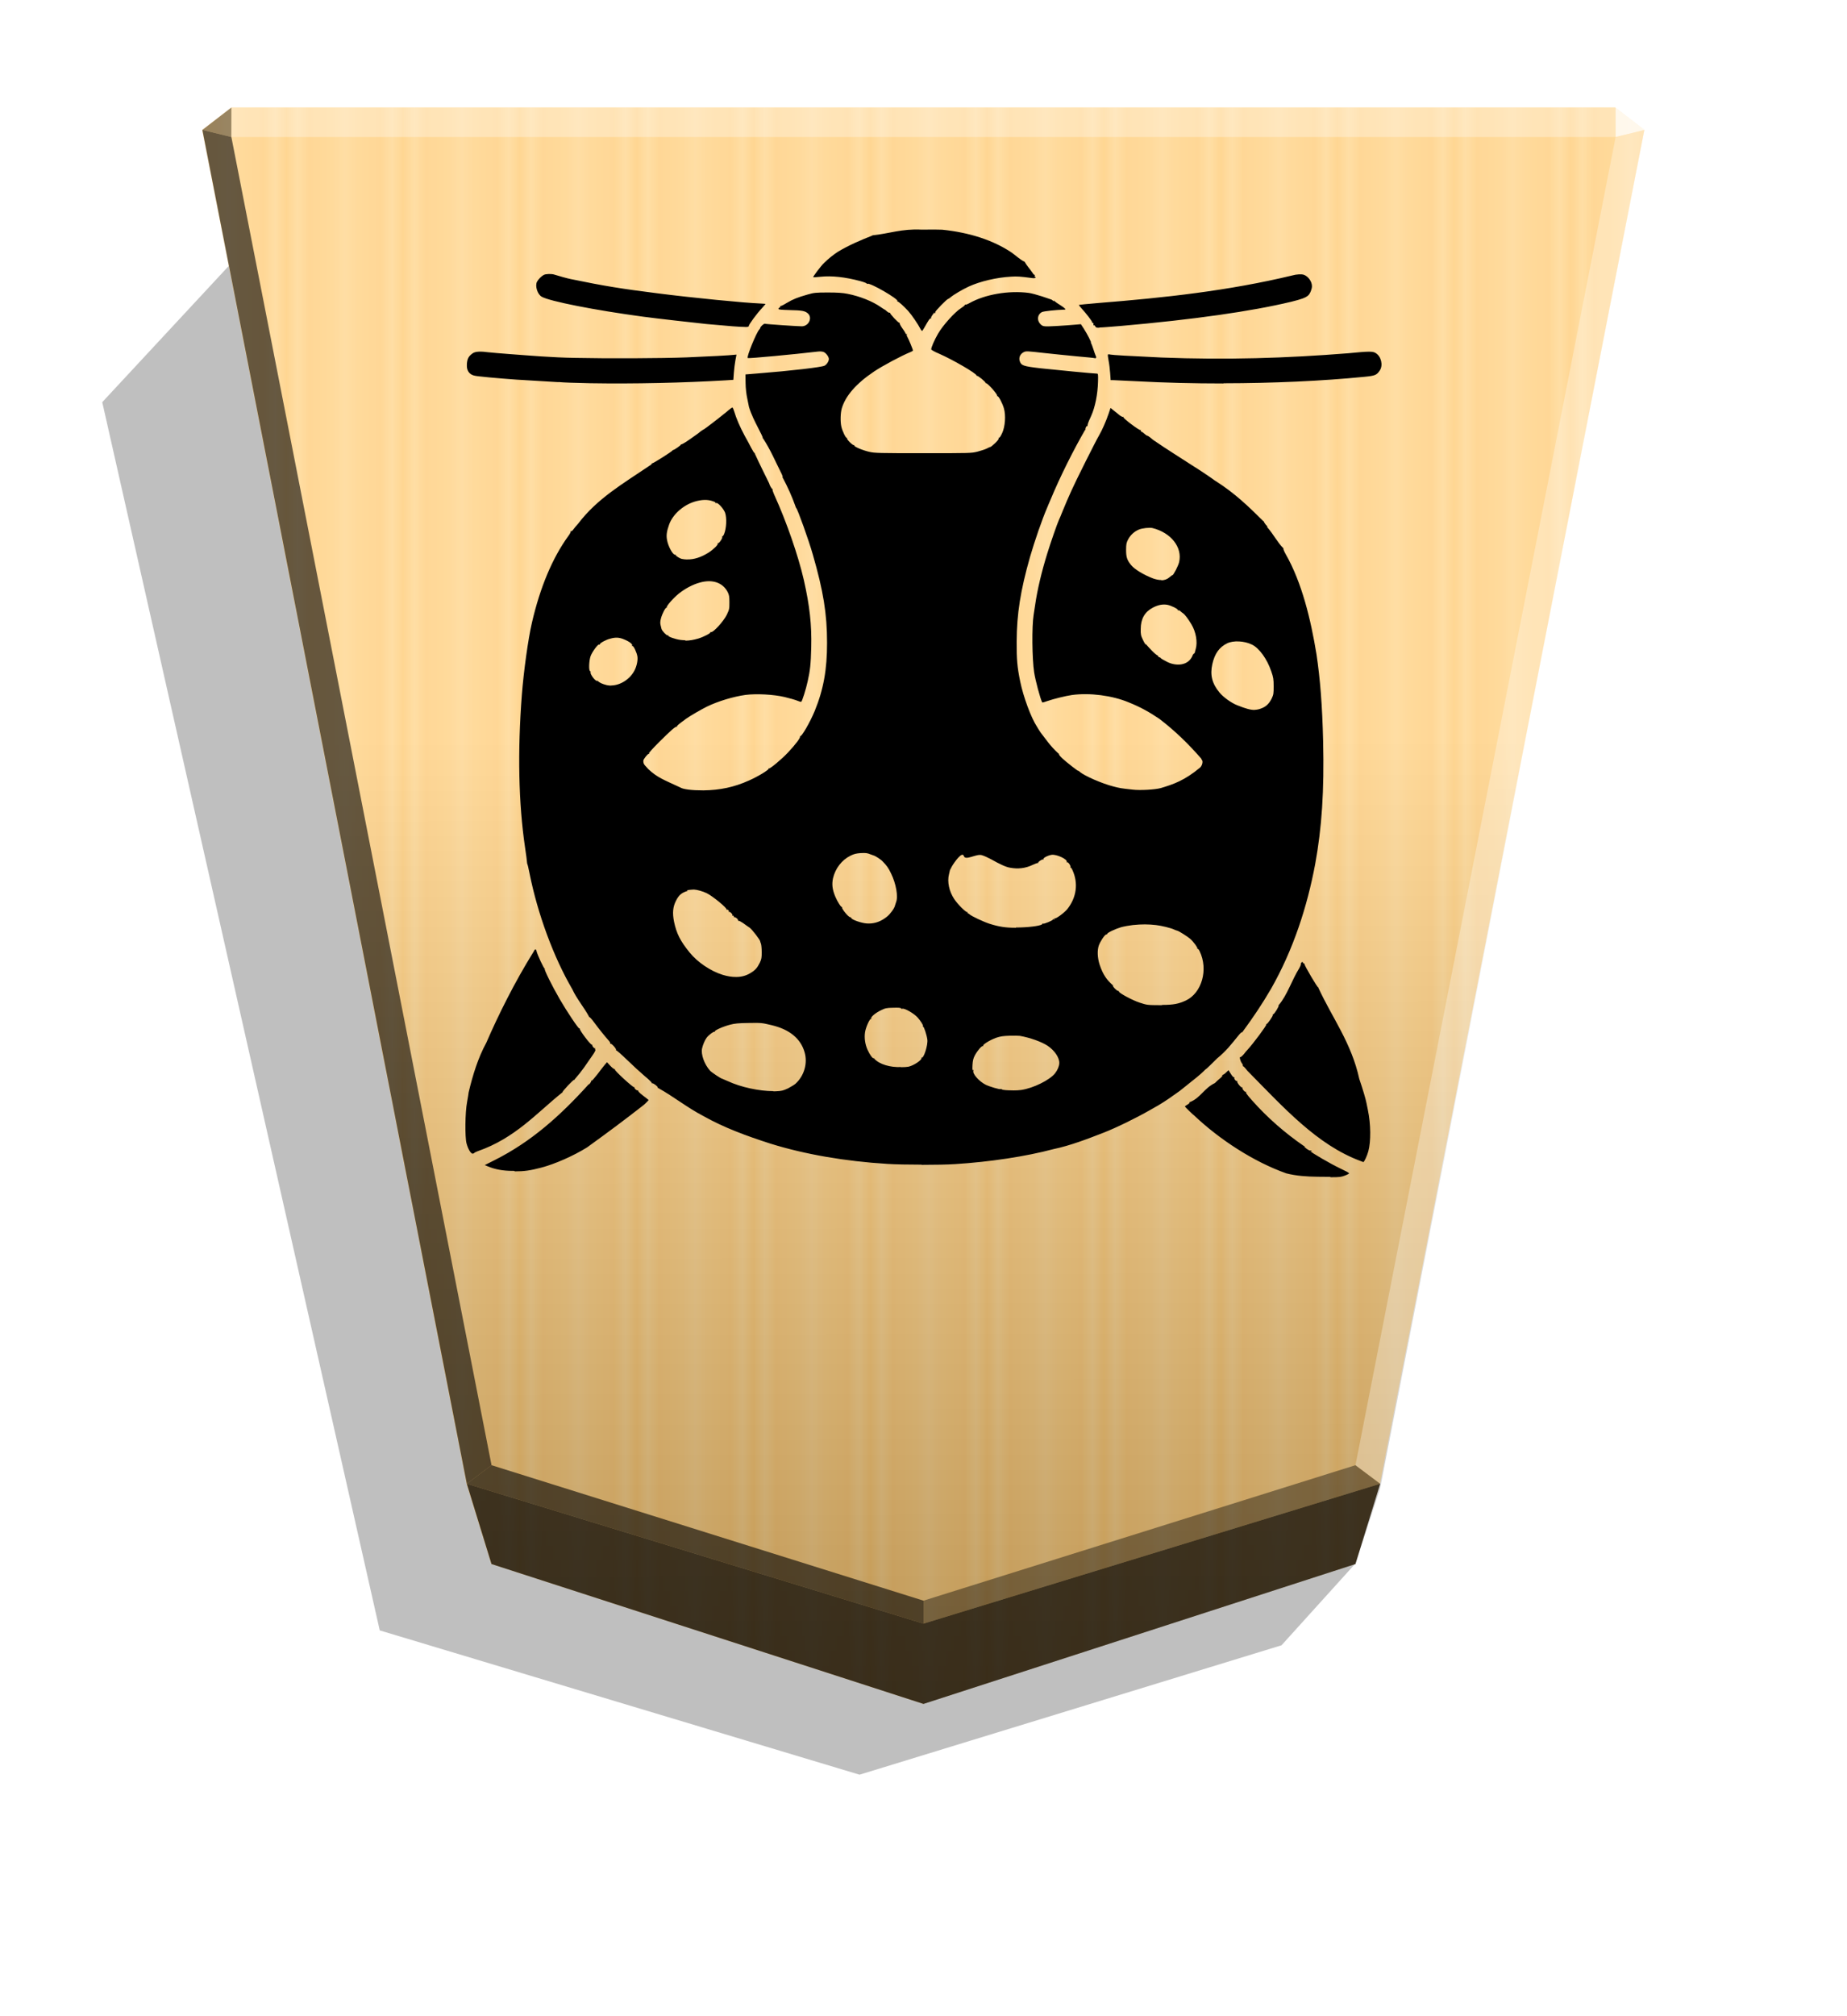 <?xml version="1.0" encoding="UTF-8" standalone="no"?>
<svg
   width="498.898"
   height="544.252"
   viewBox="0 0 1320 1440"
   version="1.1"
   id="svg53641"
   sodipodi:docname="1_LEOPARD.svg"
   inkscape:version="1.2 (dc2aedaf03, 2022-05-15)"
   xmlns:inkscape="http://www.inkscape.org/namespaces/inkscape"
   xmlns:sodipodi="http://sodipodi.sourceforge.net/DTD/sodipodi-0.dtd"
   xmlns="http://www.w3.org/2000/svg"
   xmlns:svg="http://www.w3.org/2000/svg">
  <sodipodi:namedview
     id="namedview53643"
     pagecolor="#ffffff"
     bordercolor="#666666"
     borderopacity="1.0"
     inkscape:showpageshadow="2"
     inkscape:pageopacity="0.0"
     inkscape:pagecheckerboard="0"
     inkscape:deskcolor="#d1d1d1"
     showgrid="false"
     inkscape:zoom="0.34473919"
     inkscape:cx="410.45522"
     inkscape:cy="-29.007436"
     inkscape:window-width="1916"
     inkscape:window-height="2022"
     inkscape:window-x="1900"
     inkscape:window-y="0"
     inkscape:window-maximized="0"
     inkscape:current-layer="svg53641" />
  <style
     id="style53550"><![CDATA[.B{color-interpolation-filters:sRGB}]]></style>
  <defs
     id="defs53599">
    <linearGradient
       id="A"
       x1="-1430.769"
       y1="-77.47"
       x2="-1409.955"
       y2="-77.47"
       spreadMethod="reflect"
       gradientUnits="userSpaceOnUse">
      <stop
         offset="0"
         stop-color="#ffd285"
         id="stop53552" />
      <stop
         offset=".232"
         stop-color="#ffcd79"
         id="stop53554" />
      <stop
         offset=".616"
         stop-color="#ffca73"
         id="stop53556" />
      <stop
         offset=".808"
         stop-color="#ffd386"
         id="stop53558" />
      <stop
         offset="1"
         stop-color="#ffc86e"
         id="stop53560" />
    </linearGradient>
    <filter
       id="B"
       x="-0.013"
       y="-0.011"
       width="1.026"
       height="1.022"
       class="B">
      <feGaussianBlur
         stdDeviation="2.441"
         id="feGaussianBlur53563" />
    </filter>
    <linearGradient
       id="C"
       x1="-905.02"
       y1="-384.47"
       x2="-904.556"
       y2="184.159"
       gradientUnits="userSpaceOnUse">
      <stop
         offset="0"
         id="stop53566" />
      <stop
         offset=".603"
         stop-color="#fff"
         id="stop53568" />
    </linearGradient>
    <filter
       inkscape:label="Combined Lighting"
       inkscape:menu="Bevels"
       inkscape:menu-tooltip="Basic specular bevel to use for building textures"
       style="color-interpolation-filters:sRGB;"
       id="filter5809"
       x="-0.044"
       y="-0.043"
       width="1.088"
       height="1.085">
      <feGaussianBlur
         stdDeviation="6"
         in="SourceGraphic"
         result="result0"
         id="feGaussianBlur5791" />
      <feDiffuseLighting
         lighting-color="rgb(255,255,255)"
         diffuseConstant="1"
         surfaceScale="4"
         result="result5"
         id="feDiffuseLighting5795">
        <feDistantLight
           elevation="45"
           azimuth="235"
           id="feDistantLight5793" />
      </feDiffuseLighting>
      <feComposite
         k1="1.4"
         in2="SourceGraphic"
         in="result5"
         result="fbSourceGraphic"
         operator="arithmetic"
         id="feComposite5797" />
      <feGaussianBlur
         result="result0"
         in="fbSourceGraphic"
         stdDeviation="6"
         id="feGaussianBlur5799" />
      <feSpecularLighting
         specularExponent="25"
         specularConstant="1"
         surfaceScale="4"
         lighting-color="rgb(255,255,255)"
         result="result1"
         in="result0"
         id="feSpecularLighting5803">
        <feDistantLight
           azimuth="280"
           elevation="45"
           id="feDistantLight5801" />
      </feSpecularLighting>
      <feComposite
         k3="1"
         k2="1"
         operator="arithmetic"
         in="fbSourceGraphic"
         in2="result1"
         result="result4"
         id="feComposite5805" />
      <feComposite
         operator="in"
         result="result2"
         in2="SourceGraphic"
         in="result4"
         id="feComposite5807" />
    </filter>
  </defs>
  <path
     style="mix-blend-mode:multiply"
     d="M-2659.569 204.596l26.181 28.949 150.416 46.096 171.017-51.398 98.911-437.515-45.894-49.39z"
     transform="matrix(-2.005 0 0 2.005 -4364.078 706.823)"
     opacity=".5"
     filter="url(#B)"
     id="path53601" />
  <path
     d="M-1220.686-340.838l-153.963 49.823-8.809 28.459-94.245 482.361 10.349 7.986h493.336l10.348-7.986-94.244-482.361-8.809-28.459z"
     fill="url(#A)"
     transform="matrix(-2.005 0 0 -2.005 -1787.639 533.542)"
     id="path53603" />
  <path
     d="M-905.02-384.47l-153.963 49.823-8.809 26.778-94.245 484.042 10.349 7.986h493.336l10.349-7.986-94.244-482.219-8.809-28.601z"
     opacity=".25"
     fill="url(#C)"
     transform="matrix(-2.005 0 0 -2.005 -1154.688 446.055)"
     style="mix-blend-mode:overlay"
     id="path53605" />
  <path
     d="M165.355 97.854l.043-21.064-20.75 16.013 20.707 5.052zm821.025 961.863l-17.664-13.248L660 1143.218v16.402z"
     opacity=".4"
     id="path53607" />
  <path
     d="M333.62 1059.717l17.664-13.248L660 1143.218v16.402z"
     opacity=".6"
     id="path53609" />
  <path
     d="M333.62 1059.717l17.664-13.248L165.355 97.854l-20.707-5.052z"
     opacity=".6"
     id="path53611" />
  <g
     fill="#fff"
     id="g53619">
    <path
       d="M986.38 1059.717l-17.664-13.248 185.93-948.615 20.707-5.052z"
       opacity=".3"
       id="path53613" />
    <path
       d="M1154.646 97.854l-.043-21.064 20.75 16.013-20.707 5.052z"
       opacity=".8"
       id="path53615" />
    <path
       d="M1154.646 97.854H165.355l.043-21.064h989.205l.043 21.064z"
       opacity=".3"
       id="path53617" />
  </g>
  <path
     d="M351.283 1117.065l-17.663-57.348L660 1159.62l326.38-99.903-17.663 57.348L660 1216.968l-308.717-99.903z"
     opacity=".7"
     id="path53621" />
  <path
     id="path4640-0"
     style="fill:#000000;stroke-width:0.522;filter:url(#filter5809)"
     d="m 950.831,840.792 c 6.797,0.011 7.709,-0.219 10.165,-1.118 1.829,-0.66 3.244,-1.448 3.142,-1.6 -0.183,-0.584 -1.422,-1.219 -6.695,-3.739 -6.391,-3.043 -20.876,-11.435 -20.876,-12.134 0,-0.138 0.254,-0.092 0.584,0.111 0.381,0.234 0.457,0.14 0.22,-0.235 -0.204,-0.356 -0.584,-0.483 -0.838,-0.33 -0.686,0.432 -4.668,-2.438 -4.364,-3.043 0.188,-0.33 0.076,-0.406 -0.279,-0.171 -13.417,-9.209 -26.14,-20.264 -36.982,-32.505 -4.16,-4.658 -4.77,-5.682 -4.364,-6.185 0.203,-0.219 0.108,-0.25 -0.237,-0.064 -0.711,0.406 -2.939,-2.438 -2.337,-3.043 0.204,-0.234 0.11,-0.279 -0.203,-0.087 -0.762,0.432 -4.061,-3.653 -3.548,-4.366 0.219,-0.356 0.14,-0.432 -0.204,-0.249 -0.686,0.432 -2.337,-1.753 -1.829,-2.438 0.173,-0.279 0.062,-0.356 -0.236,-0.173 -0.305,0.188 -1.321,-0.813 -2.235,-2.337 l -1.727,-2.738 -1.93,1.829 c -1.016,0.991 -2.134,1.6 -2.337,1.524 -0.242,-0.219 -0.279,-0.125 -0.098,0.204 0.192,0.356 -0.508,1.295 -1.626,2.21 -1.118,0.864 -2.736,2.438 -3.757,3.434 -7.732,3.692 -10.203,10.534 -17.86,13.609 -0.356,-0.236 -0.483,-0.156 -0.254,0.172 0.188,0.33 -0.483,1.118 -1.524,1.6 -0.991,0.66 -1.829,1.219 -1.829,1.295 0,0.249 6.391,6.49 6.695,6.49 18.062,17.13 42.629,33.143 65.859,41.333 7.166,1.826 14.751,2.307 22.367,2.397 3.856,0.043 6.797,0.076 9.027,0.081 z m -583.072,-4.173 c 6.998,-10e-4 11.372,-0.66 18.928,-2.652 9.738,-2.515 23.15,-8.42 32.856,-14.465 15.783,-11.395 26.952,-19.722 40.056,-29.969 0.254,0 3.96,-3.653 3.96,-3.868 0,-0.079 -1.829,-1.524 -3.96,-3.129 -2.337,-1.753 -3.757,-3.261 -3.551,-3.564 0.204,-0.33 0.126,-0.432 -0.171,-0.25 -0.686,0.432 -2.842,-1.448 -2.337,-2.057 0.219,-0.234 0.125,-0.279 -0.189,-0.095 -0.762,0.432 -14.425,-12.073 -13.978,-12.804 0.189,-0.33 0.111,-0.432 -0.172,-0.249 -0.279,0.172 -1.626,-0.813 -2.946,-2.21 l -2.438,-2.652 -1.422,1.6 c -0.787,0.914 -3.142,3.955 -5.276,6.794 -2.134,2.738 -4.061,4.963 -4.257,4.77 -0.254,-0.173 -0.432,-0.1 -0.356,0.134 0.197,0.61 -1.422,2.827 -1.829,2.515 -0.19,-0.135 -0.23,-0.103 -0.089,0.086 -20.531,22.671 -41.049,40.938 -67.085,54.016 l -7.099,3.564 2.134,0.864 c 4.966,2.108 10.803,3.261 17.772,3.261 0.483,0.005 0.965,0.006 1.422,0.006 z m 290.866,-4.669 c 9.332,0.001 18.654,-0.172 24.031,-0.533 25.044,-1.6 50.567,-5.479 70.114,-10.673 12.199,-2.541 24.93,-7.489 35.822,-11.725 8.925,-3.434 23.746,-10.711 32.886,-15.969 2.84,-1.6 5.682,-3.261 6.289,-3.564 5.484,-3.232 10.365,-6.768 15.423,-10.378 11.026,-8.725 15.156,-12.121 16.675,-13.703 0.991,-0.991 1.93,-1.93 2.134,-1.93 0.172,0 3.658,-3.348 7.811,-7.508 6.692,-5.548 9.857,-9.743 15.054,-16.126 1.219,-1.6 2.54,-2.827 2.84,-2.652 0.305,0.188 0.432,0.13 0.254,-0.137 8.235,-11.212 14.234,-20.271 20.285,-30.605 16.056,-28.085 26.026,-59.068 31.679,-89.303 4.77,-26.01 6.492,-52.386 5.682,-87.562 -0.61,-25.658 -2.134,-44.917 -4.77,-62.388 -3.999,-24.466 -10.377,-51.175 -22.088,-71.586 -1.016,-1.829 -1.727,-3.564 -1.524,-3.825 0.188,-0.33 0.155,-0.432 -0.08,-0.22 -4.129,-4.161 -6.995,-9.823 -11.153,-14.646 -0.381,-0.381 -0.508,-0.94 -0.33,-1.219 -0.804,-0.34 -2.129,-2.403 -2.553,-3.263 0.219,-0.204 0.112,-0.305 -0.233,-0.204 -11.007,-10.916 -20.397,-19.918 -33.693,-28.417 -0.838,-0.533 -1.829,-1.092 -2.134,-1.448 -0.864,-0.737 -12.985,-8.819 -13.228,-8.819 -9.348,-6.12 -19.933,-12.607 -29.665,-19.327 -0.279,-0.219 -1.219,-0.991 -2.134,-1.753 -0.914,-0.737 -1.829,-1.295 -2.134,-1.295 -0.279,0 -1.118,-0.584 -1.829,-1.219 -0.711,-0.686 -1.727,-1.448 -2.235,-1.6 -0.508,-0.188 -0.711,-0.61 -0.508,-0.94 0.234,-0.381 0.156,-0.483 -0.204,-0.249 -0.762,0.483 -12.71,-8.522 -12.273,-9.228 0.188,-0.305 0.077,-0.381 -0.236,-0.187 -0.305,0.187 -1.321,-0.33 -2.337,-1.092 -0.94,-0.762 -2.84,-2.286 -4.16,-3.348 l -2.438,-1.956 -1.422,4.26 c -1.727,5.065 -4.567,11.603 -6.696,15.232 -2.54,4.26 -17.142,33.475 -19.863,39.67 -2.158,4.812 -4.472,10.043 -6.292,14.613 -1.016,2.609 -2.235,5.499 -2.634,6.297 -1.219,2.609 -5.885,16.088 -8.319,23.942 -4.061,13.137 -7.099,25.941 -8.621,36.549 -0.33,2.286 -0.838,5.573 -1.118,7.308 -1.321,8.113 -1.118,31.192 0.381,40.979 0.864,5.718 4.465,19.248 5.784,21.476 0.102,0.172 1.727,-0.235 3.551,-0.94 4.668,-1.6 12.741,-3.609 17.671,-4.348 12.72,-1.753 28.93,0.356 40.636,5.283 8.524,3.425 14.689,6.92 21.834,11.73 11.168,8.517 20.775,17.907 29.995,28.467 0,0.234 0.172,0.61 0.381,0.864 0.965,0.94 0.33,3.825 -1.118,5.354 -11.168,9.329 -19.111,12.06 -28.291,14.785 -3.96,1.092 -14.709,1.753 -20.056,1.092 -8.722,-0.94 -9.23,-1.092 -13.805,-2.261 -8.115,-2.057 -21.008,-7.709 -24.041,-10.503 -0.584,-0.533 -1.016,-0.864 -1.016,-0.66 0,0.432 -8.014,-5.791 -11.321,-8.819 -1.524,-1.448 -2.634,-2.738 -2.438,-3.043 0.195,-0.33 0.117,-0.432 -0.149,-0.249 -6.343,-5.777 -9.125,-10.376 -12.921,-15.14 -0.864,-1.295 -2.134,-3.261 -2.736,-4.348 -4.16,-6.297 -9.738,-21.438 -11.918,-32.136 -2.134,-10.335 -2.634,-15.946 -2.54,-28.675 0.058,-19.454 2.736,-36.505 9.535,-60.303 3.244,-11.27 8.722,-27.076 12.253,-35.218 0.381,-0.864 1.321,-3.261 2.235,-5.283 7.003,-16.937 16.924,-36.601 24.936,-50.378 0.22,0.218 0.33,0.154 0.252,-0.128 -0.279,-0.94 0.66,-2.827 1.219,-2.515 0.33,0.203 0.432,0.108 0.204,-0.235 0.241,-2.458 1.713,-4.76 2.642,-7.082 2.84,-6.297 4.668,-15.581 4.872,-24.559 0.126,-4.63 0.034,-5.573 -0.635,-5.573 -2.134,0 -30.614,-2.738 -40.525,-3.825 -12.446,-1.448 -13.724,-1.956 -14.8,-5.138 -0.813,-2.515 0.356,-5.138 2.84,-6.368 1.727,-0.864 2.438,-0.762 13.988,0.533 6.695,0.737 17.569,1.829 24.173,2.464 6.594,0.61 12.294,1.092 12.639,1.295 0.914,0.33 1.321,-0.61 0.711,-1.6 -0.279,-0.533 -1.016,-2.608 -1.626,-4.559 -0.635,-2.057 -1.422,-4 -1.626,-4.348 -0.279,-0.356 -0.381,-0.66 -0.188,-0.66 0.457,0 -2.54,-5.865 -5.072,-9.842 l -2.134,-3.261 -3.452,0.305 c -8.522,0.737 -19.901,1.448 -21.93,1.219 -1.829,-0.104 -2.54,-0.483 -3.757,-1.829 -2.438,-2.738 -1.829,-6.66 1.219,-8.316 1.321,-0.686 10.315,-1.6 15.692,-1.753 1.219,-0.016 1.422,-0.142 0.864,-0.762 -0.356,-0.432 -1.829,-1.524 -3.343,-2.464 -1.524,-0.94 -3.244,-2.083 -3.96,-2.738 -0.787,-0.686 -1.118,-0.762 -0.864,-0.305 0.356,0.686 0.305,0.686 -0.305,0 -0.381,-0.432 -0.914,-0.864 -1.219,-0.94 -0.279,-0.071 -3.244,-1.092 -6.695,-2.261 -3.343,-1.092 -7.709,-2.286 -9.637,-2.515 -14.272,-1.829 -31.183,1.092 -42.228,7.308 -1.524,0.864 -2.84,1.295 -3.038,1.092 -0.169,-0.172 -0.305,-0.045 -0.305,0.279 0,0.33 -1.219,1.295 -2.736,2.261 -4.265,2.609 -13.066,12.377 -16.383,18.212 -2.743,4.778 -4.872,9.743 -4.872,11.174 0,0.406 2.54,1.829 5.682,3.129 9.738,4.26 26.689,14.092 26.689,15.56 0,0.33 0.156,0.406 0.33,0.235 0.432,-0.432 6.289,4.348 6.086,4.994 -0.079,0.279 0.032,0.381 0.254,0.235 0.864,-0.533 8.722,8.316 8.115,9.124 -0.189,0.33 -0.11,0.432 0.188,0.235 0.686,-0.432 3.452,4.78 4.567,8.517 1.524,5.065 0.914,13.18 -1.219,17.78 -1.219,2.609 -1.93,3.607 -2.438,3.261 -0.241,-0.219 -0.241,-0.08 -0.022,0.33 0.279,0.483 -0.533,1.6 -2.54,3.564 -1.626,1.524 -3.142,2.738 -3.343,2.738 -0.198,-0.063 -1.321,0.432 -2.54,1.092 -1.219,0.66 -4.265,1.6 -6.797,2.286 -4.567,1.092 -5.072,1.092 -38.78,1.092 -31.294,0 -34.55,-0.079 -38.374,-0.94 -4.872,-1.092 -11.351,-3.825 -10.864,-4.636 0.172,-0.305 0.08,-0.381 -0.233,-0.188 -0.305,0.188 -1.626,-0.737 -2.946,-2.057 -1.321,-1.295 -2.235,-2.608 -2.032,-2.957 0.188,-0.305 0.11,-0.406 -0.172,-0.235 -0.635,0.406 -3.142,-4.778 -3.856,-8.011 -0.787,-3.564 -0.635,-9.634 0.305,-12.903 2.634,-9.025 10.315,-17.843 23.18,-26.476 6.086,-4.044 19.68,-11.318 25.968,-13.838 0.914,-0.381 1.727,-0.864 1.727,-1.092 0,-0.762 -3.142,-8.316 -3.96,-9.644 -0.457,-0.686 -0.66,-1.524 -0.432,-1.956 0.235,-0.406 0.156,-0.483 -0.219,-0.249 -0.33,0.203 -0.584,0.145 -0.584,-0.122 0,-0.279 -1.016,-2.057 -2.337,-3.825 -1.321,-1.829 -2.134,-3.564 -1.93,-3.782 0.203,-0.204 0.126,-0.305 -0.156,-0.204 -0.737,0.236 -7.099,-6.586 -6.695,-7.092 0.204,-0.235 0.125,-0.279 -0.204,-0.096 -0.33,0.189 -1.219,-0.249 -2.032,-0.94 -0.762,-0.737 -1.524,-1.295 -1.626,-1.295 -0.128,0 -1.321,-0.762 -2.743,-1.753 -5.885,-4.13 -14.983,-7.808 -23.889,-9.533 -3.452,-0.686 -7.201,-0.94 -14.1,-0.94 -8.522,0.017 -9.84,0.142 -14.354,1.448 -7.201,2.057 -10.315,3.261 -15.052,6.076 -2.337,1.448 -4.364,2.464 -4.567,2.083 -0.199,-0.187 -0.216,-0.061 -0.028,0.279 0.188,0.33 -0.014,0.737 -0.432,0.864 -0.432,0.172 -0.787,0.61 -0.787,0.94 0,0.533 1.93,0.686 8.014,0.864 8.926,0.172 11.107,0.61 13.106,2.464 3.343,3.129 0.457,9.124 -4.465,9.124 -3.244,0 -25.583,-1.524 -26.374,-1.829 -0.61,-0.22 -3.251,2.083 -3.251,2.957 0,0.203 -0.305,0.686 -0.66,1.092 -2.134,2.108 -9.332,19.911 -8.319,20.46 0.711,0.406 32.785,-2.609 50.049,-4.63 1.727,-0.204 3.343,-0.079 4.265,0.33 1.626,0.686 3.658,3.348 3.658,4.996 0,1.6 -1.524,4 -3.142,4.778 -2.235,1.092 -23.553,3.609 -48.447,5.573 l -8.014,0.66 0.092,6.01 c 0.047,3.782 0.508,8.011 1.219,11.219 0.584,2.827 1.118,5.573 1.219,6.01 1.59,5.302 4.206,10.405 6.447,14.788 2.032,3.825 3.551,7.094 3.343,7.094 -0.219,0 -0.141,0.188 0.156,0.406 5.355,8.063 8.848,16.499 13.569,25.888 0.432,0.864 0.635,1.753 0.483,1.956 -0.156,0.249 -0.078,0.483 0.189,0.483 3.514,6.639 6.52,13.266 9.035,20.378 0.078,0.432 0.305,0.94 0.483,1.092 1.016,0.864 8.925,22.807 11.938,33.414 7.506,26.006 10.142,42.231 10.142,62.902 0.025,19.225 -2.54,33.392 -8.824,48.723 -3.353,8.113 -9.535,18.768 -10.396,17.973 -0.236,-0.203 -0.279,-0.141 -0.115,0.172 0.508,0.864 -2.939,5.499 -8.722,11.651 -4.364,4.63 -12.761,11.638 -13.442,11.212 -0.305,-0.187 -0.432,-0.129 -0.249,0.153 0.457,0.737 -7.709,5.718 -14.11,8.517 -10.63,4.778 -20.795,6.871 -32.501,7.021 -8.115,0.03 -14.638,-0.762 -16.596,-2.108 -11.999,-5.573 -16.322,-7.021 -22.784,-13.063 -1.829,-2.286 -3.747,-3.129 -3.551,-6.078 0.078,-1.092 3.144,-4.994 3.851,-4.778 0.279,0.079 0.356,-0.11 0.172,-0.406 -0.186,-0.305 2.946,-3.782 6.904,-7.709 8.722,-8.72 12.113,-11.674 12.832,-11.217 0.305,0.188 0.406,0.107 0.236,-0.171 -0.279,-0.432 1.016,-1.6 6.696,-5.718 2.736,-1.956 10.721,-6.586 14.851,-8.621 7.912,-3.825 18.725,-7.092 27.51,-8.316 7.607,-0.991 19.972,-0.356 27.957,1.524 3.658,0.864 7.709,2.057 9.027,2.609 1.321,0.584 2.634,0.94 2.84,0.762 0.61,-0.381 3.353,-8.926 4.567,-14.6 1.727,-7.706 2.235,-11.943 2.54,-24.275 0.406,-16.088 -1.118,-29.68 -5.276,-48.029 -3.96,-17.323 -12.405,-41.687 -20.876,-60.274 -1.016,-2.261 -1.727,-4.348 -1.524,-4.63 0.193,-0.33 0.149,-0.432 -0.086,-0.204 -0.33,0.305 -2.032,-2.608 -2.337,-4.044 -3.565,-7.348 -6.563,-13.132 -10.145,-21.013 -0.015,-0.356 -0.188,-0.66 -0.381,-0.66 -0.194,0 -1.219,-1.6 -2.235,-3.564 -1.016,-1.956 -3.142,-6.01 -4.872,-9.025 -3.145,-5.86 -5.987,-12.383 -7.303,-17.003 -0.457,-1.524 -1.016,-2.827 -1.321,-2.827 -0.305,0 -2.134,1.295 -4.061,3.043 -4.364,3.609 -16.078,12.659 -16.535,12.659 -0.185,0 -1.016,0.61 -2.032,1.295 -2.438,2.057 -2.337,1.829 -7.811,5.718 -2.84,2.057 -5.479,3.564 -5.885,3.564 -0.406,0 -0.61,0.108 -0.483,0.235 0.279,0.279 -4.668,3.782 -5.37,3.782 -0.279,0 -0.559,0.204 -0.66,0.432 -0.247,0.66 -13.614,9.124 -14.394,9.124 -0.356,0 -0.533,0.126 -0.381,0.279 0.141,0.141 -0.201,0.533 -0.737,0.864 -19.946,13.465 -38.18,23.947 -51.811,41.897 -1.219,1.295 -2.842,3.261 -3.444,4.13 -0.635,0.94 -1.422,1.524 -1.727,1.295 -0.305,-0.188 -0.432,-0.11 -0.233,0.187 0.182,0.305 -0.584,1.829 -1.727,3.348 -11.311,15.603 -20.094,36.501 -25.957,61.794 -2.736,11.768 -5.885,34.64 -7.201,51.416 -3.142,40.992 -2.337,77.702 2.235,108.844 0.762,5.138 1.422,9.936 1.422,10.704 0.032,0.737 0.167,1.448 0.305,1.6 0.156,0.144 0.838,3.043 1.524,6.513 5.776,28.902 17.214,59.949 30.533,82.682 3.221,7.018 8.368,12.899 11.943,19.558 -0.172,0.188 -0.077,0.33 0.236,0.33 0.305,0 1.829,1.6 3.353,3.739 3.444,4.658 7.912,10.234 10.752,13.368 0.635,0.737 1.016,1.524 0.838,1.829 -0.171,0.279 -0.093,0.381 0.204,0.203 0.711,-0.432 4.465,3.739 3.96,4.465 -0.197,0.356 -0.165,0.432 0.07,0.235 0.229,-0.204 3.851,2.957 8.014,7 4.155,4.044 9.84,9.23 12.588,11.542 2.736,2.21 4.872,4.366 4.872,4.669 -0.063,0.249 0.045,0.406 0.254,0.33 0.813,-0.279 4.257,2.337 3.96,2.957 -0.185,0.33 -0.155,0.432 0.08,0.219 11.886,6.628 20.614,13.939 32.616,20.211 14.543,8.181 30.456,14.098 48.084,19.739 24.478,7.607 53.234,12.576 83.524,14.432 5.479,0.356 14.922,0.533 24.265,0.533 z m 315.802,-2.108 c 0.66,-0.128 2.54,-4.26 3.452,-7.508 1.93,-7.099 1.829,-19.416 -0.305,-29.601 -0.381,-1.93 -0.813,-4.044 -0.965,-4.77 -0.483,-2.652 -2.54,-9.738 -5.174,-17.407 -5.642,-25.838 -19.467,-43.777 -29.263,-65.126 0.185,-0.33 0.155,-0.432 -0.08,-0.22 -0.432,0.406 -9.84,-15.542 -9.84,-16.678 -0.015,-0.356 -0.184,-0.533 -0.381,-0.406 -0.203,0.125 -0.508,-0.141 -0.686,-0.584 l -0.01,0.01 c -0.254,-0.66 -0.432,-0.686 -1.016,-0.128 -0.406,0.381 -0.635,0.864 -0.508,1.118 0.126,0.203 -0.064,0.914 -0.432,1.6 -0.356,0.66 -0.686,1.295 -0.711,1.448 -5.195,8.249 -8.452,18.946 -14.559,26.18 -0.279,-0.172 -0.33,-0.049 -0.13,0.279 0.381,0.66 -3.142,6.391 -3.96,6.391 -0.254,0 -0.356,0.188 -0.219,0.432 0.356,0.584 -3.856,6.695 -4.465,6.49 -0.279,-0.079 -0.381,0.078 -0.204,0.356 0.381,0.61 -9.332,13.635 -13.492,18.146 -0.305,0.33 -1.524,1.6 -2.54,3.043 -1.118,1.295 -2.235,2.21 -2.438,2.108 -0.914,-0.584 -0.157,2.738 0.914,4.173 0.635,0.762 0.991,1.753 0.813,2.057 -0.193,0.33 -0.158,0.432 0.06,0.235 0.218,-0.188 1.626,1.219 3.038,3.129 26.105,26.45 49.967,53.135 81.078,64.623 1.118,0.432 2.032,0.813 2.134,0.813 0.01,0 0.021,0.002 0.032,0 z m -636.45,-5.987 c 0.533,-0.002 0.914,-0.144 0.914,-0.33 0,-0.219 1.118,-0.762 2.438,-1.295 26.872,-9.308 42.396,-27.451 60.279,-41.785 0.249,0.157 0.381,0.078 0.305,-0.187 -0.223,-0.737 8.014,-9.533 8.621,-9.129 0.279,0.172 0.356,0.061 0.155,-0.249 5.615,-6.372 7.91,-10.22 12.634,-16.958 1.727,-2.438 2.438,-3.868 2.134,-4.26 -0.279,-0.33 -0.33,-0.762 -0.105,-0.991 0.219,-0.234 0.109,-0.279 -0.237,-0.07 -0.559,0.33 -2.032,-1.524 -1.829,-2.21 0.048,-0.148 -0.108,-0.279 -0.356,-0.279 -1.016,0 -8.826,-10.287 -8.522,-11.283 0.078,-0.305 -0.062,-0.406 -0.33,-0.249 -0.584,0.356 -9.027,-12.255 -14.059,-20.968 -5.58,-9.639 -11.168,-20.958 -10.752,-21.681 0.205,-0.356 0.173,-0.483 -0.061,-0.249 -0.406,0.381 -5.174,-9.738 -5.776,-12.423 h 0.01 c -0.457,-1.753 -1.118,-1.6 -2.235,0.686 -13.293,21.332 -25.109,45.057 -33.645,64.781 -5.908,10.779 -9.703,23.145 -12.626,35.442 -0.015,0.533 -0.533,3.653 -1.118,6.904 -1.422,7.308 -1.626,25.014 -0.381,29.61 1.118,4.044 2.946,7.198 4.364,7.308 0.08,0.006 0.16,0.006 0.236,0.006 z m 214.734,-44.552 c -10.043,0.03 -23.33,-2.827 -32.501,-7.099 -2.134,-0.94 -3.96,-1.753 -4.061,-1.753 -0.813,0 -7.506,-4.465 -8.725,-5.773 -4.061,-4.559 -6.594,-11.633 -5.682,-15.878 0.635,-2.738 1.93,-5.773 3.246,-7.607 1.524,-2.057 5.072,-4.669 5.682,-4.26 0.279,0.188 0.381,0.093 0.189,-0.204 -0.457,-0.737 5.784,-3.564 10.904,-4.869 l 0.01,-0.006 c 3.246,-0.864 5.885,-1.118 12.751,-1.219 9.738,-0.156 9.738,-0.156 17.142,1.6 12.639,3.043 20.511,9.533 23.332,19.225 2.337,7.912 -0.242,16.888 -6.492,22.581 -0.762,0.686 -3.142,2.108 -5.276,3.259 -3.452,1.6 -4.465,1.93 -8.722,2.108 -0.635,0.028 -1.321,0.043 -1.93,0.044 z m 171.222,-0.533 c -3.655,0.015 -7.303,-0.235 -7.811,-0.66 -0.381,-0.33 -0.838,-0.432 -0.991,-0.279 -0.457,0.483 -8.014,-1.753 -10.762,-3.132 -4.669,-2.337 -9.535,-7.912 -8.722,-9.942 0.188,-0.533 0.095,-0.711 -0.279,-0.432 -0.432,0.279 -0.508,-0.762 -0.356,-3.739 0.181,-3.043 0.584,-4.77 1.626,-6.695 1.727,-3.261 4.971,-7.198 5.784,-6.695 0.33,0.202 0.406,0.095 0.188,-0.249 -0.508,-0.813 4.872,-4.173 9.332,-5.773 l 0.016,0.006 c 2.946,-0.991 4.872,-1.295 9.637,-1.448 3.343,-0.073 6.594,-0.029 7.303,0.098 7.303,1.295 15.37,4.173 19.843,7.099 4.872,3.259 8.42,8.42 8.319,12.334 -0.037,2.108 -1.219,4.963 -3.038,7.308 -3.856,4.869 -15.621,10.65 -24.224,11.908 -1.422,0.203 -3.655,0.33 -5.784,0.33 z m -80.136,-16.678 c -7.195,0.36 -15.378,-1.817 -19.066,-6.045 0.204,-0.33 0.113,-0.432 -0.216,-0.219 -0.737,0.432 -2.84,-2.337 -4.465,-5.987 -1.829,-3.957 -2.438,-8.621 -1.829,-12.639 0.584,-3.653 3.452,-9.942 4.265,-9.434 0.33,0.189 0.381,0.08 0.156,-0.305 -0.584,-0.94 2.949,-4.044 6.899,-5.883 3.038,-1.524 4.061,-1.753 8.722,-1.829 3.548,-0.126 5.377,0 5.682,0.406 0.204,0.33 0.559,0.483 0.813,0.33 1.321,-0.762 8.42,3.259 11.107,6.292 2.032,2.337 4.061,5.479 3.757,5.987 -0.171,0.279 -0.093,0.533 0.172,0.533 0.559,0 2.54,5.987 2.946,9.129 0.584,3.868 -2.736,14.161 -4.16,12.88 -0.231,-0.219 -0.254,-0.108 -0.057,0.249 0.737,1.295 -5.479,5.476 -9.23,6.292 -1.118,0.234 -3.246,0.356 -5.58,0.356 z m -117.817,-64.332 c -2.939,0.03 -6.086,-0.483 -9.535,-1.524 -8.522,-2.652 -17.864,-8.926 -23.462,-15.801 -6.899,-8.42 -9.535,-13.846 -11.28,-22.197 -1.219,-6.152 -0.838,-10.561 1.422,-14.93 2.032,-4.044 3.96,-5.718 8.319,-7.021 l -0.042,-0.016 c -1.727,-0.66 3.856,-0.94 4.567,-0.94 2.032,0.051 6.492,1.295 9.129,2.609 4.265,2.083 14.679,10.681 14.14,11.623 -0.184,0.33 -0.152,0.432 0.083,0.219 0.584,-0.533 1.93,0.66 1.524,1.295 -0.189,0.305 -0.11,0.406 0.188,0.218 0.66,-0.406 2.939,1.956 2.337,2.464 -0.219,0.22 -0.047,0.33 0.381,0.22 0.432,-0.095 0.737,0.123 0.66,0.483 -0.062,0.356 0.049,0.61 0.254,0.584 0.762,-0.219 2.736,1.219 2.736,2.057 0,0.432 0.203,0.686 0.457,0.533 0.246,-0.151 1.626,0.61 3.144,1.6 1.422,1.092 3.658,2.609 4.77,3.348 1.727,1.219 7.607,8.926 7.506,9.743 -0.016,0.141 0.219,0.864 0.508,1.6 0.305,0.737 0.584,3.434 0.584,5.987 0.032,4.044 -0.142,5.075 -1.321,7.607 -1.93,3.868 -3.249,5.367 -6.797,7.508 -3.038,1.829 -6.391,2.738 -10.203,2.738 z m 304.433,20.137 c -0.559,0.004 -1.118,0.002 -1.727,0 -8.522,-0.032 -9.027,-0.091 -14.1,-1.753 -5.072,-1.6 -14.882,-6.904 -14.882,-7.912 0,-0.279 -0.305,-0.533 -0.66,-0.533 -0.94,0 -4.16,-3.348 -3.658,-3.868 0.234,-0.234 0.141,-0.33 -0.188,-0.234 -4.031,-3.646 -6.812,-7.037 -9.387,-14.811 -1.524,-4.869 -1.727,-10.043 -0.508,-13.548 1.016,-2.827 4.265,-7.808 5.276,-7.808 0.381,0 0.711,-0.204 0.711,-0.432 0,-0.864 5.987,-3.609 9.942,-4.778 2.134,-0.584 6.086,-1.295 8.824,-1.6 l -0.01,0.036 c 5.784,-0.61 10.671,-0.584 16.129,0.044 3.856,0.432 10.711,2.083 13.106,3.261 0.711,0.33 1.626,0.66 2.032,0.737 1.219,0.234 7.607,4.348 9.332,5.86 2.54,2.286 5.377,6.297 5.072,6.904 -0.188,0.305 -0.11,0.406 0.172,0.235 0.305,-0.172 0.94,0.584 1.422,1.6 6.391,13.155 1.626,29.901 -9.84,35.301 -5.072,2.337 -8.725,3.129 -17.081,3.129 z m -209.567,-58.307 c -0.508,-0.002 -0.991,-0.019 -1.524,-0.057 -3.757,-0.279 -10.457,-2.609 -10.925,-3.825 -0.157,-0.406 -0.559,-0.686 -0.914,-0.686 -1.118,0 -6.187,-6.081 -5.682,-7.023 0.186,-0.33 0.156,-0.432 -0.079,-0.219 -0.533,0.483 -3.249,-3.782 -4.77,-7.404 -2.134,-5.138 -2.54,-8.821 -1.626,-13.096 1.626,-7.021 6.289,-13.063 12.497,-16.139 l 0.01,-0.013 c 2.634,-1.295 4.16,-1.6 7.201,-1.829 3.856,-0.188 4.77,-0.063 7.201,0.94 0.711,0.305 1.626,0.61 1.93,0.686 1.219,0.249 5.276,2.827 6.594,4.26 2.946,3.043 4.16,4.63 6.086,8.72 3.548,7.239 5.174,16.492 3.548,20.46 -0.33,0.864 -0.686,1.956 -0.813,2.515 -0.33,1.753 -3.244,5.865 -5.58,7.719 -4.061,3.348 -8.522,5.065 -13.36,4.996 z m 105.222,3.043 c -7.201,0.024 -12.141,-0.737 -18.776,-2.827 -4.465,-1.448 -13.086,-5.499 -14.415,-6.805 -0.406,-0.406 -0.965,-0.737 -1.219,-0.737 -0.279,0 -0.356,-0.279 -0.143,-0.61 0.234,-0.381 0.14,-0.432 -0.236,-0.22 -0.762,0.483 -6.998,-5.718 -9.332,-9.329 -3.658,-5.499 -5.072,-12.304 -3.757,-17.584 0.381,-1.524 0.711,-2.957 0.711,-3.043 0.016,-0.142 0.66,-1.295 1.422,-2.738 1.727,-2.957 7.404,-11.016 8.522,-7.313 v 0.01 c 1.118,3.477 8.824,-1.753 12.73,-0.686 1.626,0.432 4.465,1.753 6.492,2.827 6.695,3.782 10.955,5.718 13.787,6.152 5.682,1.092 11.087,0.432 16.241,-2.057 1.524,-0.737 3.144,-1.295 3.548,-1.295 0.381,0.032 0.559,-0.079 0.381,-0.235 -0.457,-0.432 2.939,-2.738 3.548,-2.286 0.305,0.171 0.381,0.061 0.172,-0.279 -0.457,-0.737 3.038,-2.609 5.784,-3.043 3.548,-0.584 11.857,3.348 10.782,5.138 -0.188,0.279 -0.077,0.356 0.236,0.174 0.737,-0.483 2.946,2.609 2.438,3.477 -0.214,0.356 -0.179,0.483 0.055,0.279 0.234,-0.22 0.889,0.61 1.422,1.829 4.265,9.329 2.946,19.517 -3.655,27.836 -1.93,2.464 -8.319,7.239 -9.129,6.66 -0.381,-0.249 -0.457,-0.153 -0.172,0.33 0.305,0.533 0.187,0.61 -0.483,0.356 -0.483,-0.189 -0.762,-0.133 -0.61,0.118 0.356,0.584 -6.391,3.348 -6.998,2.957 -0.279,-0.172 -0.483,-0.078 -0.483,0.189 0,1.092 -7.607,2.286 -15.662,2.515 -1.118,0.035 -2.235,0.054 -3.249,0.057 z m 170.645,-155.59 c -2.939,0.06 -6.492,-0.94 -12.304,-3.261 -4.265,-1.6 -10.226,-5.86 -12.924,-9.23 -5.276,-6.368 -6.797,-12.512 -5.072,-20.198 1.626,-7.404 4.971,-12.182 10.65,-14.905 l -0.01,-0.003 c 4.364,-2.083 12.134,-1.753 17.539,0.864 5.276,2.464 10.935,10.307 13.917,19.093 1.524,4.348 1.727,5.718 1.727,10.704 0.031,5.138 -0.111,6.01 -1.321,8.621 -1.829,3.782 -4.061,6.01 -7.709,7.308 -1.524,0.584 -2.939,0.864 -4.465,0.94 z m -459.891,-17.376 c -1.016,0.01 -2.134,-0.096 -3.142,-0.33 -3.144,-0.737 -5.479,-1.829 -6.492,-3.043 -0.381,-0.432 -0.533,-0.533 -0.33,-0.128 0.249,0.533 -0.032,0.432 -0.965,-0.156 -1.727,-1.092 -4.155,-4.846 -3.851,-5.791 0.141,-0.406 -0.015,-0.762 -0.356,-0.94 -1.016,-0.356 -0.762,-7.503 0.406,-10.691 1.118,-3.043 5.276,-8.72 6.086,-8.217 0.279,0.173 0.508,0.079 0.508,-0.218 0,-0.864 4.364,-3.259 7.402,-4 l 0.013,-0.003 c 3.851,-1.092 6.492,-0.94 9.942,0.533 3.96,1.6 6.391,3.564 5.682,4.63 -0.172,0.279 -0.045,0.356 0.254,0.137 0.737,-0.432 3.038,4.348 3.551,7.404 0.406,2.515 -0.406,6.66 -1.93,9.733 -3.249,6.513 -10.305,10.937 -16.787,10.996 z m 397.219,-16.98 c -2.438,-1.219 -4.465,-2.464 -4.465,-2.609 0,-0.219 -0.483,-0.533 -1.118,-0.711 -0.711,-0.187 -0.965,-0.533 -0.711,-0.94 -2.337,-0.991 -6.594,-5.86 -8.319,-7.808 0.249,-0.406 0.171,-0.483 -0.22,-0.25 -0.406,0.25 -1.219,-0.864 -2.337,-3.259 -1.524,-3.129 -1.727,-4.044 -1.626,-8.011 0.041,-7.092 2.84,-12.05 8.621,-15.09 l -0.012,-0.004 c 3.757,-1.956 6.998,-2.609 10.345,-2.057 2.84,0.533 7.912,3.043 7.506,3.782 -0.172,0.305 -0.065,0.381 0.254,0.172 0.33,-0.187 1.016,0.063 1.626,0.61 0.559,0.533 1.422,1.219 1.93,1.524 1.118,0.686 3.658,3.998 5.987,7.912 3.249,5.499 4.465,12.606 3.048,17.584 -0.33,1.092 -0.635,2.261 -0.635,2.515 -0.032,0.235 -0.356,0.61 -0.737,0.864 -0.381,0.235 -0.686,0.61 -0.66,0.762 -3.082,8.384 -12.566,8.082 -18.478,5.014 z m -344.278,-15.42 c -1.118,0.001 -2.337,-0.07 -3.444,-0.219 -3.96,-0.533 -9.233,-2.464 -8.722,-3.129 0.156,-0.236 -0.046,-0.33 -0.483,-0.158 -0.737,0.279 -4.061,-3.259 -4.364,-4.63 -0.078,-0.356 -0.356,-1.524 -0.635,-2.609 -0.381,-1.524 -0.305,-2.738 0.249,-4.846 0.914,-3.564 3.353,-8.011 3.96,-7.607 0.279,0.187 0.356,0.078 0.172,-0.235 -0.508,-0.762 4.77,-6.805 8.722,-9.942 4.465,-3.564 10.043,-6.513 14.922,-7.808 l 0.022,-0.012 c 9.027,-2.515 16.363,-0.013 19.901,6.805 1.016,2.057 1.219,3.132 1.219,7.308 0.012,4.778 -0.088,5.138 -1.93,9.025 -2.235,4.559 -9.738,12.738 -11.117,12.195 -0.457,-0.172 -0.66,-0.094 -0.508,0.156 0.381,0.61 -4.872,3.348 -8.621,4.488 -3.343,0.991 -6.391,1.524 -9.434,1.524 z m 340.208,-42.991 c -1.727,0.012 -3.655,-0.381 -5.784,-1.092 -6.695,-2.515 -13.523,-6.66 -15.855,-9.639 -2.939,-3.609 -3.548,-5.718 -3.548,-10.813 0.016,-4.044 0.205,-5.065 1.422,-7.404 1.626,-3.129 4.364,-5.718 7.709,-7.094 l -0.01,-0.003 c 2.337,-0.991 7.607,-1.6 9.738,-1.092 13.33,3.348 21.486,13.787 19.05,24.32 -0.635,2.738 -4.061,9.329 -4.77,9.329 -0.218,0 -1.219,0.686 -2.235,1.6 -1.524,1.295 -3.452,2.057 -5.682,2.057 z m -338.854,-14.676 c -1.321,-0.015 -2.634,-0.158 -3.96,-0.432 -1.219,-0.249 -4.155,-2.083 -4.155,-2.609 0,-0.219 -0.305,-0.406 -0.686,-0.406 -1.524,0 -4.77,-5.865 -5.58,-10.351 -0.66,-3.348 -0.305,-6.152 1.422,-11.044 2.736,-7.808 11.087,-14.872 19.982,-16.942 l 0.01,-0.01 c 5.174,-1.219 8.926,-0.94 12.791,0.762 0.279,0.126 0.457,0.406 0.381,0.61 -0.063,0.203 0.184,0.249 0.584,0.105 1.219,-0.432 5.174,3.998 6.289,6.878 1.321,3.825 0.991,11.212 -0.762,15.43 -0.33,0.762 -0.813,1.448 -1.118,1.448 -0.254,0 -0.356,0.219 -0.173,0.533 0.432,0.737 -2.337,4.778 -3.038,4.348 -0.305,-0.187 -0.381,-0.076 -0.172,0.279 0.483,0.762 -3.038,4.26 -6.594,6.513 -5.174,3.259 -10.355,4.994 -15.204,4.846 z M 874.33,273.748 c 35.189,-0.051 70.429,-1.6 100.82,-4.63 7.607,-0.737 8.722,-1.219 10.925,-4.488 2.54,-3.782 1.016,-10.147 -2.946,-12.487 l 0.01,-0.01 c -2.134,-1.295 -4.465,-1.295 -19.649,0.173 -44.259,3.521 -87.123,4.851 -133.381,3.043 -23.564,-1.092 -34.672,-1.753 -36.406,-2.083 -0.914,-0.249 -1.829,-0.249 -1.93,-0.025 -0.141,0.219 0.077,2.083 0.508,4.348 0.432,2.083 0.914,6.152 1.118,8.925 l 0.356,4.994 2.134,0.01 c 1.219,0.015 8.522,0.356 16.241,0.762 20.015,1.092 41.113,1.6 62.222,1.6 z m -355.802,-2.105 5.58,-0.356 0.356,-5.062 c 0.204,-2.738 0.711,-6.805 1.118,-8.926 0.432,-2.083 0.762,-3.998 0.762,-3.998 v 0 c 0,-0.047 -0.762,5e-4 -1.727,0.123 -2.634,0.356 -18.644,1.219 -33.951,1.829 -17.427,0.686 -56.694,0.864 -79.355,0.356 -17.264,-0.279 -31.963,-1.6 -47.341,-2.738 -6.187,-0.483 -12.629,-0.991 -14.354,-1.219 l -0.032,0.01 c -6.391,-0.864 -9.84,-0.66 -11.748,0.66 -2.842,1.956 -3.851,3.782 -4.155,7.404 -0.087,2.515 -0.044,3.825 1.118,5.791 2.032,3.043 5.479,2.957 8.319,3.348 6.086,0.762 27.703,2.515 31.882,2.609 v 0.012 l 24.133,1.448 -0.013,-0.086 c 4.061,0.406 10.904,0.584 22.855,0.864 31.355,0.525 66.556,-0.305 96.555,-2.069 z m 140.378,-35.227 c 0.199,0 0.991,-1.092 1.727,-2.464 3.038,-5.354 3.856,-6.66 4.465,-6.513 0.356,0.077 0.483,-0.062 0.33,-0.33 -0.157,-0.279 0.202,-1.092 0.838,-1.956 1.422,-1.956 2.337,-2.827 1.727,-1.829 -0.279,0.533 -0.219,0.61 0.187,0.356 0.33,-0.204 0.483,-0.61 0.305,-0.864 -0.305,-0.483 8.319,-9.329 9.129,-9.329 0.223,0 1.118,-0.61 1.93,-1.295 2.032,-1.753 8.522,-5.573 12.741,-7.503 8.217,-3.782 19.985,-6.513 30.269,-7.094 4.364,-0.279 6.594,-0.127 14.963,0.991 1.321,0.188 2.337,0.08 2.54,-0.235 0.172,-0.305 0.049,-0.584 -0.279,-0.584 -0.33,0 -0.483,-0.356 -0.305,-0.864 0.178,-0.432 0.114,-0.686 -0.121,-0.584 -0.235,0.147 -0.94,-0.61 -1.524,-1.6 -1.785,-2.618 -4.092,-5.089 -5.484,-7.62 0.188,-0.305 0.08,-0.381 -0.233,-0.187 -3.304,-1.596 -6.325,-4.586 -9.236,-6.589 -12.964,-8.72 -30.067,-14.28 -49.593,-16.264 l 0.022,0.01 c -1.118,-0.116 -7.811,-0.144 -14.882,-0.06 -13.8,-0.716 -22.98,2.846 -34.754,4.069 -0.305,-0.173 -0.356,-0.105 -0.14,0.131 -7.898,3.11 -16.785,6.828 -24.686,11.613 -2.84,1.829 -6.492,4.63 -9.941,8.011 -2.134,2.057 -8.014,9.743 -7.709,10.147 0.125,0.124 2.438,0 5.174,-0.305 7.912,-0.864 17.742,0.204 28.271,3.043 2.84,0.737 4.971,1.6 4.77,1.829 -0.157,0.235 0.093,0.305 0.559,0.121 2.032,-0.762 22.276,10.93 21.384,12.383 -0.172,0.279 -0.094,0.432 0.172,0.356 0.584,-0.188 4.364,3.261 7.506,6.66 2.54,2.827 7.201,9.634 8.925,13.096 0.33,0.66 0.762,1.092 0.94,1.092 z m 126.811,-2.515 c 2.235,-0.016 6.594,-0.406 15.166,-1.092 52.058,-4.559 93.475,-10.452 121.891,-17.282 7.099,-1.753 10.226,-2.827 12.101,-4.488 1.422,-1.295 2.736,-4.488 2.736,-6.66 0,-3.261 -2.634,-7.021 -5.784,-8.113 -1.524,-0.584 -5.479,-0.356 -8.115,0.432 -46.012,11.068 -92.017,15.987 -137.945,19.652 -8.115,0.66 -14.75,1.295 -14.75,1.524 0,0.172 0.965,1.295 2.134,2.609 3.244,3.564 7.404,8.926 7.404,9.743 0,0.356 0.202,0.533 0.432,0.406 0.432,-0.279 0.66,0.61 0.457,1.6 -0.063,0.279 0.077,0.33 0.305,0.111 0.234,-0.235 0.686,0.11 1.016,0.737 0.381,0.686 0.559,1.092 2.84,0.991 z m -253.133,-0.33 c 2.032,-0.011 2.54,-0.249 2.54,-0.686 0,-1.092 5.58,-8.72 9.535,-12.934 1.321,-1.524 2.438,-2.738 2.438,-2.827 0,-0.109 -1.727,-0.279 -3.757,-0.356 -11.189,-0.432 -48.255,-4.044 -73.218,-7.239 -25.694,-3.261 -37.775,-5.138 -62.385,-10.234 -2.235,-0.432 -8.722,-2.261 -11.483,-3.132 v -0.01 c -2.134,-0.686 -6.187,-0.584 -7.706,0.235 -1.626,0.864 -3.851,3.129 -4.77,4.846 -1.524,3.043 0.305,8.925 3.353,10.691 5.682,3.261 38.09,9.634 72.265,14.232 8.926,1.219 38.486,4.559 45.678,5.281 16.383,1.524 24.011,2.083 27.429,2.083 z"
     sodipodi:nodetypes="ccccsccccccccccccscccccccccccsccccccsccccccccccccccccccccscsccccccccscccccccccccccccccccccccccccccccccccsccccccccccccccscsccccscscscccscccccccccccscccscccccccccccccsccscscccccscccccccsccccccccscscccsscccccsccccccsccccscsccccscccccccccsccccccccccccccccccccccccccccccccccccccccscsccsssccscccccccccccccccccccccsccccscccccccccccccccccccccccccscccccccsccsccccccccccsccccccccscccccccscccccccsccccscscccccccccccccsccsscssccccccccsccccsccccccccccccccccscccccccccscccccccccccccsscccccssccccccccccccccccccccsccccscssccccccccccccscssccsccccccccssscsscssccccccscccccccsccscccccccccccccccccsccccccccccccccssccccccscccccccccccccscsccccscccccccccccccccccccccccccccccccsccccccscccccccccccccccccccccccscssccccccccscsccscssscccccccccccccccccscccccscscccccscccccccsccccccccccccccsc" />
</svg>
